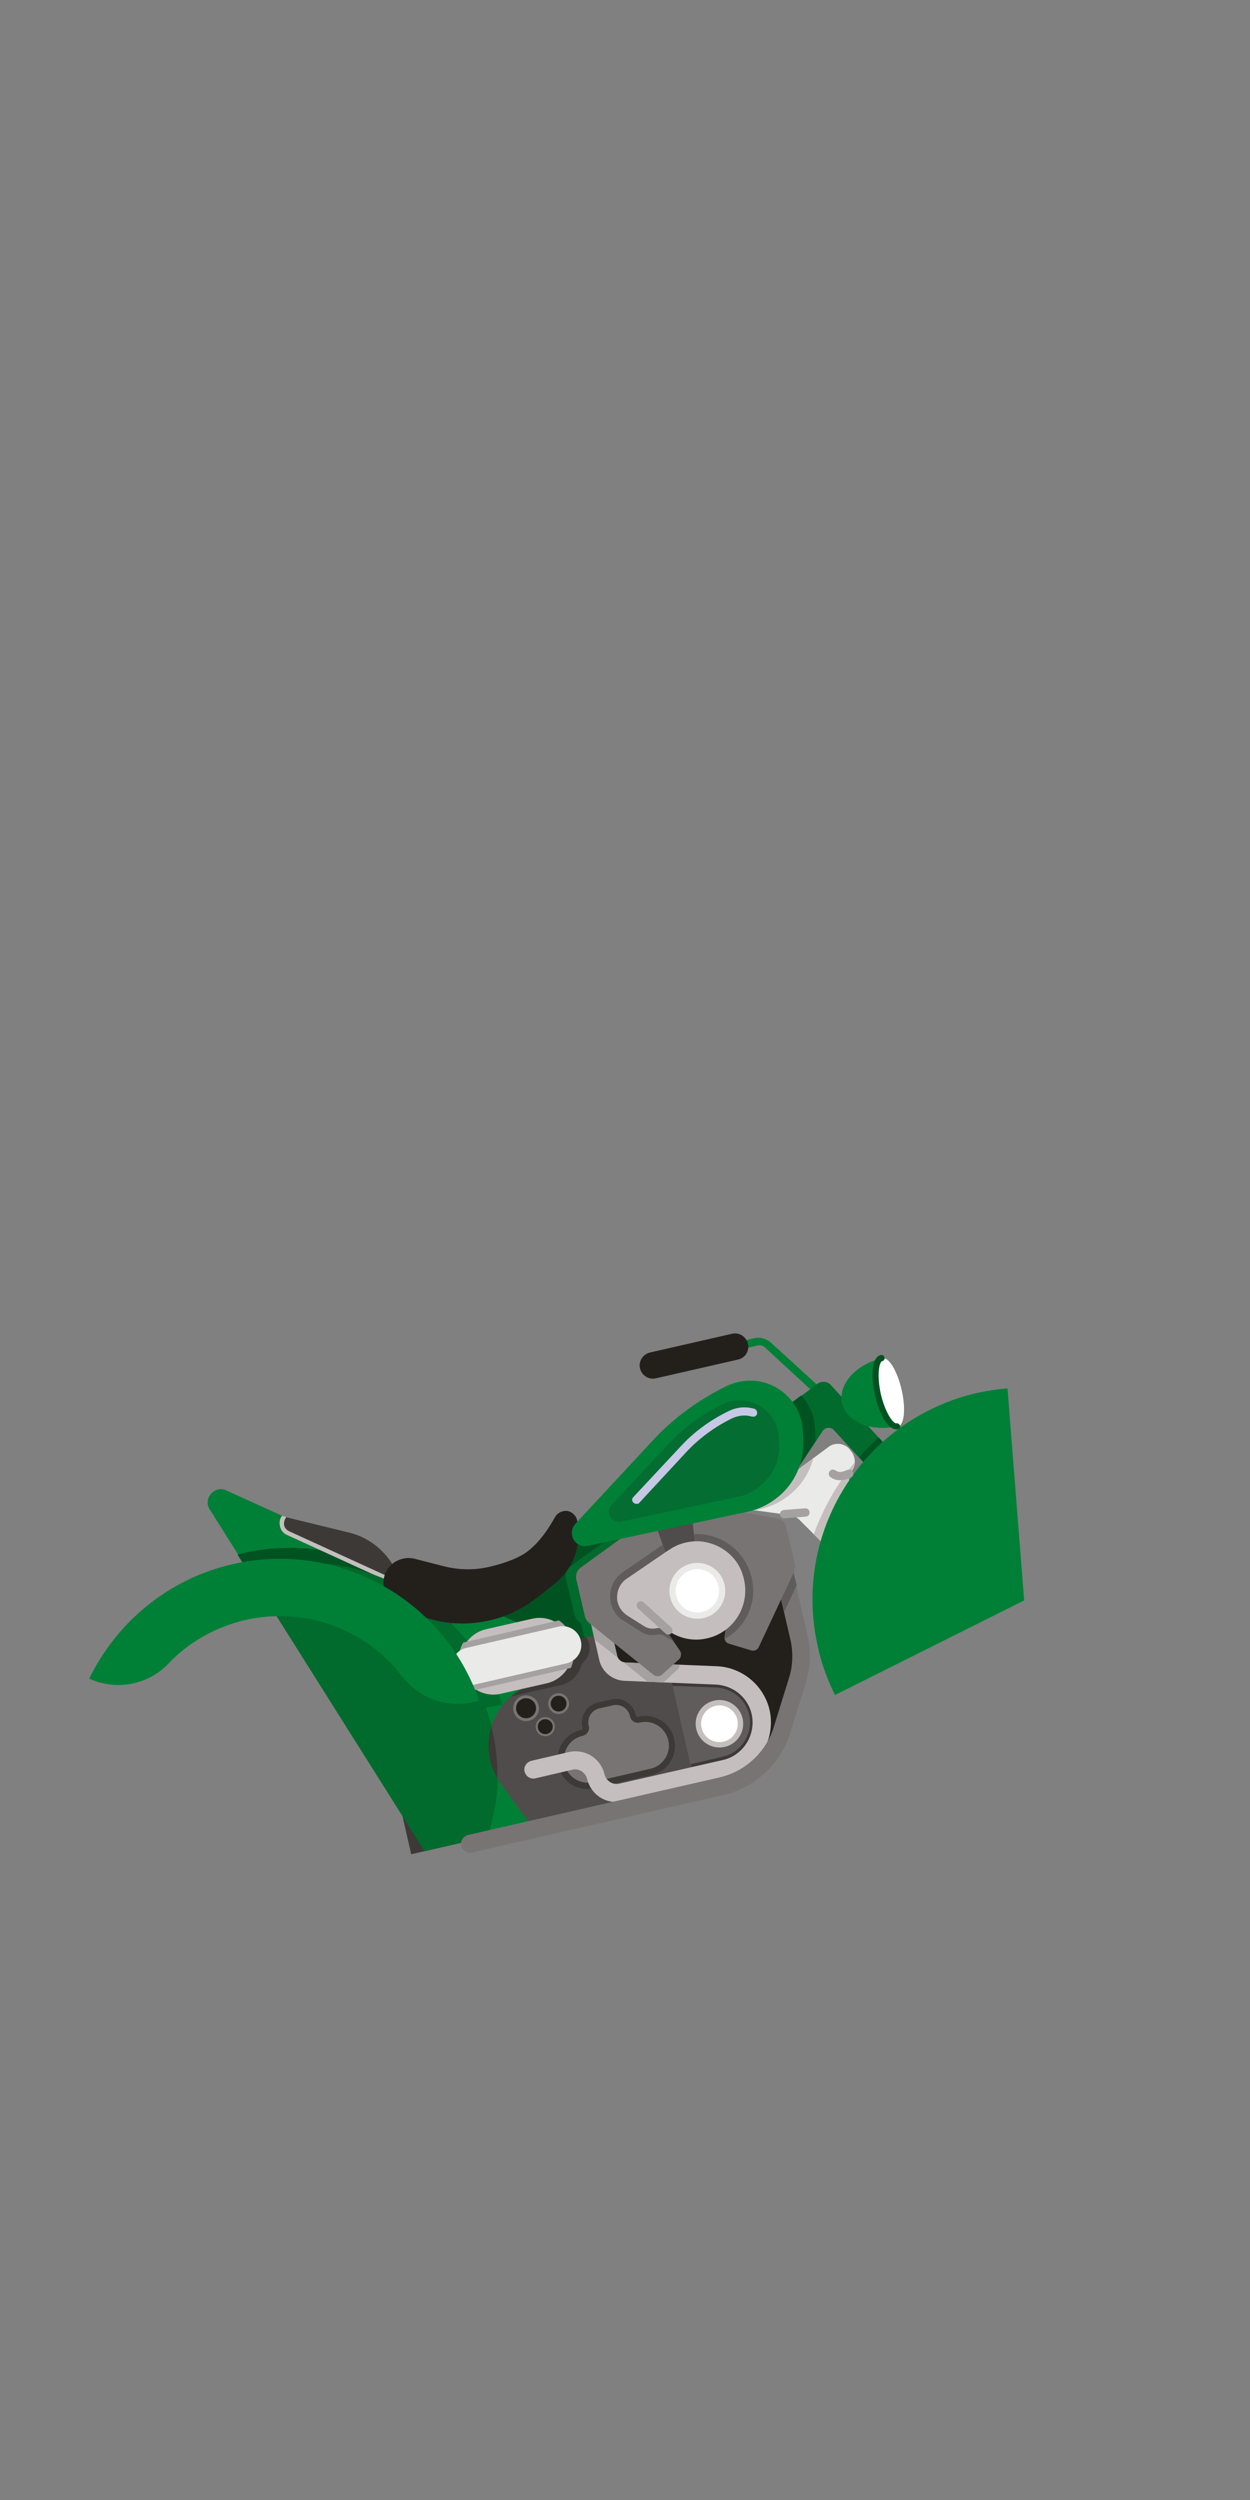 <?xml version="1.0" encoding="utf-8"?>
<!-- Generator: Adobe Illustrator 21.1.0, SVG Export Plug-In . SVG Version: 6.00 Build 0)  -->
<svg version="1.1" id="Layer_2" xmlns="http://www.w3.org/2000/svg" xmlns:xlink="http://www.w3.org/1999/xlink" x="0px" y="0px"
	 viewBox="0 0 300 600" style="enable-background:new 0 0 300 600;" xml:space="preserve">
<rect x="0" y="0" width="300" height="600" fill="#808080" stroke="none"/>
<style type="text/css">
	.st0{fill:#2A2E6E;}
	.st1{fill:#008037;}
	.st2{fill:#006B2C;}
	.st3{fill:#EAEAE9;}
	.st4{fill:#005321;}
	.st5{fill:#C4BFBE;}
	.st6{fill:#504C4B;}
	.st7{fill:#3C3937;}
	.st8{fill:none;stroke:#787473;stroke-miterlimit:10;}
	.st9{fill:#23201C;}
	.st10{fill:#5F5C5B;}
	.st11{fill:#787473;}
	.st12{fill:#A4A1A0;}
	.st13{fill:#FFFFFF;}
	.st14{fill:#036D32;}
	.st15{fill:none;stroke:#A4A1A0;stroke-width:2;stroke-linecap:round;stroke-linejoin:round;stroke-miterlimit:10;}
	.st16{fill:#C6C8E5;}
</style>
<g>
	<path class="st0" d="M175.2,322.5l0.4,1.8l6.2-1.4c0,0,0,0,0.1,0c0-0.3,0-0.6-0.1-0.9c-0.1-0.3-0.2-0.6-0.3-0.8
		c-0.2,0-0.4,0-0.5,0.1L175.2,322.5z"/>
	<g>
		<path class="st1" d="M197.7,336.4l-14.1-13c-0.5-0.5-1.2-0.6-1.8-0.5l-6.2,1.4l-0.4-1.8l5.7-1.3c1.5-0.4,3.2,0.1,4.3,1.2L199,335
			L197.7,336.4z"/>
	</g>
	<path class="st2" d="M229.5,365.5l-30.1-33.1c-0.8-0.9-2.2-1-3.2-0.3l-14.5,10.9l7.7,12.6l8-12.1c0.6-1,2-1.1,2.8-0.2l24.2,26.4
		L229.5,365.5z"/>
	<path class="st3" d="M187.6,355.6l-7.8,6.7l9.6,1.3c0.9,0.1,1.8,0.5,2.5,1.2l5.9,5.9l5-1.2l1-15.8l0,0c1.7-1.4,1.8-4,0.3-5.6
		l-0.2-0.3c-1.3-1.5-3.6-1.7-5.1-0.5L187.6,355.6z"/>
	<path class="st4" d="M189.4,355.5l6.3-9.6c0-0.3,0-0.6,0-0.8l-0.1-2.1c-0.1-3.1-1.3-5.9-3.3-8.1l-10.7,8L189.4,355.5z"/>
	<path class="st5" d="M195.2,350l-7.6,5.6l-7.8,6.7l1.4,0.2l1.2-0.3c2.7-0.6,5.1-1.8,7.2-3.5C192.4,356.4,194.3,353.4,195.2,350z"/>
	<path class="st4" d="M215.5,350.1l-4.6-5.1c-1.6,1.5-3.2,3-4.7,4.7l4.6,5.1C212.3,353.1,213.9,351.6,215.5,350.1z"/>
	<path class="st5" d="M195.3,368.2l2.4,2.4l4.3-1c0.3-0.7,0.6-1.4,0.8-2.1l0.9-13.8c0.8-0.7,1.3-1.7,1.4-2.7
		C200.9,356.1,197.6,362,195.3,368.2z"/>
	<path class="st1" d="M241.8,333.2c-2.4,0.2-4.9,0.6-7.3,1.1c-27.4,6.3-44.5,33.6-38.2,61c0.9,4.1,2.3,7.9,4.1,11.5l45.4-22.7
		L241.8,333.2z"/>
	<path class="st6" d="M179.6,426.4L98.7,445l-12-52.4l86.9-36.5c0,0,19,29.4,19.7,41.6C194,409.8,179.6,426.4,179.6,426.4z"/>
	<path class="st7" d="M137.6,391.1c-1.5-1.8-3.9-2.8-6.4-2.2l-14.1,3.2c-2.4,0.6-4.2,2.5-4.8,4.8c-1.5,1-2.4,2.9-1.9,4.8
		c0.4,1.8,1.9,3.1,3.6,3.4c1.5,2,4,3.1,6.6,2.5l14.1-3.2c2.6-0.6,4.4-2.7,4.9-5.1c1.4-1,2.2-2.9,1.8-4.7
		C141,392.7,139.5,391.4,137.6,391.1z"/>
	<path class="st7" d="M98.7,445l18.2-4.2c2.7-7.9,3.3-16.6,1.3-25.3c-0.5-2-1-3.9-1.7-5.8c0.8-0.1,1.7-0.2,2.5-0.4l1.5-0.3
		c-3.3-9.6-9.4-17.7-17-23.5l-16.8,7.1L98.7,445z"/>
	<polygon class="st4" points="157.2,389.1 109.8,399.9 106.3,384.3 128.7,379.2 151.3,358.2 153.6,373.5 	"/>
	<path class="st2" d="M156.2,389.3l-4.6-6.7l3-4.6l-1-4.5l-1.1-7l-2.5-0.1l-13.1,9.5c-0.9,0.6-1.3,1.7-1.1,2.8l2,8.6
		c0.2,0.8,0.6,1.5,1.2,2l0.5,0.4l0.8,3.3L156.2,389.3z"/>
	<path class="st1" d="M54.3,357.7l78.6,35.7l-1,10.1h0c-12.3,0.6-18.9,14.6-11.7,24.6l7.4,10.2l-25.7,5.9l-51.6-82
		C48.7,359.6,51.5,356.4,54.3,357.7z"/>
	<path class="st4" d="M115.9,405.8l1.5-0.3c-8.4-24.1-33.8-38.6-59.3-32.7c-0.4,0.1-0.7,0.2-1.1,0.3l7.8,12.5
		c13.3-1.7,26.1,4,33.9,14.1C102.9,404.8,109.5,407.3,115.9,405.8z"/>
	<path class="st7" d="M68.1,364L68.1,364c-1,1.3-0.5,3.3,1,4l27.1,12.4l0,0c-1.4-6.2-6.3-11.1-12.5-12.6L68.1,364z"/>
	<line class="st8" x1="68.1" y1="364" x2="68.1" y2="364"/>
	<line class="st8" x1="96.3" y1="380.3" x2="96.3" y2="380.3"/>
	<g>
		<path class="st5" d="M96,380.8l-27.1-12.4c-0.9-0.4-1.5-1.1-1.7-2.1c-0.2-0.9-0.1-1.8,0.5-2.5l1,0.3l-0.1,0.2
			c-0.4,0.5-0.5,1.2-0.4,1.8s0.6,1.1,1.2,1.4l27.1,12.4L96,380.8z"/>
	</g>
	<path class="st2" d="M61.3,376.3c-0.6,0.1-1.2,0.3-1.9,0.5l42.5,67.5l15.1-3.5c1.5-4.4,2.3-9,2.5-13.7c-2.5-4.1-2.8-8.8-1.5-12.8
		c-0.4-1.5-0.9-3-1.4-4.5c0.8-0.1,1.7-0.2,2.5-0.4l1.5-0.3C112.2,384.9,86.8,370.4,61.3,376.3z"/>
	<path class="st7" d="M153.2,412c-0.3,0.1-0.6-0.1-0.6-0.4c-0.6-2.7-3.3-4.4-6-3.7l-3.1,0.7c-2.7,0.6-4.4,3.3-3.7,6
		c0.1,0.3-0.1,0.6-0.4,0.6c-3.9,0.9-6.3,4.7-5.4,8.6c0.9,3.9,4.7,6.3,8.6,5.4l13.8-3.2c3.9-0.9,6.3-4.7,5.4-8.6
		C161,413.5,157.1,411.1,153.2,412z M155.8,423l-13.8,3.2c-2.3,0.5-4.5-0.9-5-3.1c-0.5-2.3,0.9-4.5,3.1-5c1.9-0.4,3.1-2.3,2.6-4.2
		c-0.2-1.1,0.4-2.2,1.5-2.4l3.1-0.7c1.1-0.2,2.2,0.4,2.4,1.5c0.4,1.9,2.3,3.1,4.2,2.6c2.3-0.5,4.5,0.9,5,3.1S158,422.5,155.8,423z"
		/>
	<polygon class="st9" points="143.9,388.4 146.6,400.4 150.5,401.9 177.4,402.6 181.3,408.3 182.7,422.5 188.5,414.1 192.3,395.2 
		187.6,376.9 	"/>
	<polygon class="st10" points="160.7,401.5 166.3,426.1 179.3,423.2 184,413.9 179.4,404.8 169.6,400.7 	"/>
	<path class="st7" d="M184,413.9l-4.6-9.1l-9.8-4.1l-8.9,0.8l0.7,3.1l10.5,0.4c3.8,0.2,7,2.8,7.9,6.5c1,4.5-1.8,9.1-6.3,10.1
		l-7.7,1.8l0.6,2.7l12.9-3L184,413.9z"/>
	<path class="st11" d="M151.2,411.9L151.2,411.9c-0.4-1.9-2.3-3.1-4.2-2.6l-3.1,0.7c-1.9,0.4-3.1,2.3-2.6,4.2l0,0
		c0.3,1.1-0.4,2.2-1.5,2.4v0c-3.1,0.7-5,3.8-4.3,6.8h0c0.7,3.1,3.8,5,6.8,4.3l13.8-3.2c3.1-0.7,5-3.8,4.3-6.8l0,0
		c-0.7-3.1-3.8-5-6.8-4.3v0C152.5,413.7,151.4,413,151.2,411.9z"/>
	<g>
		<path class="st5" d="M174.5,426.6l-25,5.7c-3.9,0.9-7.7-1.5-8.6-5.4c-0.4-1.5-1.9-2.5-3.4-2.2l-9,2.1c-1.2,0.3-2.3-0.5-2.6-1.6
			c-0.3-1.2,0.5-2.3,1.6-2.6l9-2.1c3.9-0.9,7.7,1.5,8.6,5.4c0.4,1.5,1.9,2.5,3.4,2.2l25-5.7c4.9-1.1,8-6.1,6.9-11
			c-0.9-4-4.4-6.9-8.6-7.1l-21.9-0.9c-2.9-0.1-5.5-2.2-6.1-5.1l-2.7-11.9c-0.3-1.2,2.1,4.9,3.3,4.6s2.3,0.5,2.6,1.6l1.1,4.7
			c0.2,1,1.1,1.7,2.1,1.7l21.9,0.9c6.1,0.3,11.2,4.6,12.6,10.5C186.3,417.7,181.8,425,174.5,426.6z"/>
	</g>
	<g>
		<path class="st12" d="M149.6,398.9l5.8,4.7l3.8,0.2l3.4-3.1c0.3-0.3,0.5-0.7,0.5-1.1l-12.9-0.6C150,399,149.8,399,149.6,398.9z"/>
	</g>
	<path class="st12" d="M148.3,397.9c-0.1-0.2-0.2-0.4-0.2-0.6l-1.1-4.7c-0.3-1.2-1.4-1.9-2.6-1.6c-1.2,0.3-3.6-5.8-3.3-4.6l1.6,7.1
		L148.3,397.9z"/>
	<path class="st11" d="M157.7,366.9l2.4,6.8l-6,9.2l9.1,13.3c0.4,0.6,0.3,1.5-0.2,2l-4.1,3.7c-0.6,0.5-1.4,0.5-2,0.1l-15.4-12.4
		c-0.6-0.5-1.1-1.2-1.2-2l-2-8.6c-0.2-1.1,0.2-2.2,1.1-2.8l13.1-9.5L157.7,366.9z"/>
	<path class="st9" d="M92.2,381.2L92.2,381.2c0.5,2.2,2,4,4.1,4.8l4.4,1.7c5.3,2.1,11.2,2.5,16.8,1.2h0c4.1-0.9,7.9-2.8,11.3-5.4
		l4.3-3.4c4.6-3.6,6.7-9.6,5.4-15.3h0c-0.4-1.5-1.9-2.5-3.4-2.1l0,0c-0.8,0.2-1.5,0.7-1.9,1.4c-1.1,2-3.6,6.2-7.1,8.6
		c-2.2,1.5-5.5,2.6-8.5,3.3c-3.7,0.9-7.5,0.8-11.1-0.1l-7-1.8c-1.6-0.4-3.2-0.1-4.6,0.7h0C92.7,376.1,91.6,378.7,92.2,381.2z"/>
	<g>
		
			<ellipse transform="matrix(0.975 -0.224 0.224 0.975 -88.168 49.081)" class="st5" cx="172.5" cy="413.6" rx="5.7" ry="5.7"/>
		
			<ellipse transform="matrix(0.975 -0.224 0.224 0.975 -88.168 49.081)" class="st13" cx="172.5" cy="413.6" rx="4.4" ry="4.4"/>
	</g>
	<path class="st5" d="M131.2,404l-11,2.5c-4.3,1-8.5-1.7-9.5-6l0,0c-1-4.3,1.7-8.5,6-9.5l11-2.5c4.3-1,8.5,1.7,9.5,6v0
		C138.2,398.7,135.5,403,131.2,404z"/>
	<path class="st12" d="M136.7,392.3c0-0.1-0.1-0.2-0.1-0.3c0-0.1-0.1-0.2-0.1-0.3c-0.1-0.1-0.1-0.3-0.2-0.4c0,0,0-0.1-0.1-0.1
		c-0.1-0.2-0.2-0.3-0.3-0.5c0,0,0,0,0-0.1c-0.1-0.2-0.2-0.3-0.4-0.5c0,0,0,0,0,0c-0.4-0.5-0.9-0.9-1.4-1.2l-22.9,5.3
		c-0.9,1.4-1.2,3.1-0.8,4.8l0.7,3c0.4,1.6,1.3,2.9,2.5,3.7l23.4-5.4l0,0c0.1-0.2,0.2-0.3,0.2-0.5c0,0,0,0,0-0.1
		c0.1-0.1,0.1-0.3,0.2-0.4c0,0,0-0.1,0-0.1c0-0.1,0.1-0.3,0.1-0.4c0-0.1,0-0.1,0-0.2c0-0.1,0.1-0.3,0.1-0.4c0-0.1,0-0.1,0-0.2
		c0-0.1,0-0.2,0-0.4c0-0.1,0-0.2,0-0.3c0-0.1,0-0.2,0-0.3c0-0.1,0-0.2,0-0.4c0-0.1,0-0.2,0-0.2c0-0.2-0.1-0.4-0.1-0.6l-0.7-3
		C136.8,392.7,136.7,392.5,136.7,392.3z"/>
	<path class="st3" d="M136,399.2l-22.1,5.1c-2.4,0.6-4.9-1-5.4-3.4l0,0c-0.6-2.4,1-4.9,3.4-5.4l22.1-5.1c2.4-0.6,4.9,1,5.4,3.4l0,0
		C140,396.2,138.4,398.6,136,399.2z"/>
	<g>
		<path class="st1" d="M215.4,342.3c-6.3,1.4-12.2-1-13.3-5.5c-1-4.5,3.2-9.3,9.5-10.8L215.4,342.3z"/>
		
			<ellipse transform="matrix(0.975 -0.224 0.224 0.975 -69.346 56.236)" class="st13" cx="213.5" cy="334.1" rx="2.8" ry="8.4"/>
		<g>
			<path class="st4" d="M215.5,343c-2.3,0.5-4.5-3.7-5.5-8.1s-0.9-9.2,1.4-9.7c0.4-0.1,0.8,0.2,0.9,0.6c0.1,0.4-0.2,0.8-0.6,0.9
				c-0.7,0.2-1.3,3.3-0.3,7.9c1.1,4.6,3,7.1,3.7,7c0.4-0.1,0.8,0.2,0.9,0.6C216.2,342.5,215.9,342.9,215.5,343z"/>
		</g>
	</g>
	<g>
		<path class="st11" d="M173.6,430.8l-60.3,13.8c-1.2,0.3-2.3-0.5-2.6-1.6s0.5-2.3,1.6-2.6l60.3-13.8c6.2-1.4,11.2-6,13.1-12.1
			l3.6-11.6c1-3,1.1-6.3,0.4-9.4l-3-12.9c-0.3-1.2,0.5-2.3,1.6-2.6s0.6-7.2,0.8-6.1l4.7,20.6c0.9,3.9,0.7,7.9-0.5,11.7l-3.6,11.6
			C187.4,423.3,181.2,429.1,173.6,430.8z"/>
	</g>
	<path class="st10" d="M189.2,372c-0.3-1.2,0.3,5.8-0.8,6.1c-1.2,0.3-1.9,1.4-1.6,2.6l1.4,6.1l3-6.3L189.2,372z"/>
	<path class="st11" d="M166.1,364.1l0.8,7.1l9.4,5.7l-2.4,15.9c-0.1,0.8,0.3,1.5,1.1,1.7l5.3,1.6c0.7,0.2,1.5-0.1,1.8-0.8l8.4-17.9
		c0.3-0.7,0.4-1.5,0.2-2.3l-2-8.6c-0.2-1.1-1.1-1.9-2.2-2.1l-16-2.8L166.1,364.1z"/>
	<path class="st11" d="M176,386.7c-1.4,2.4-3.7,4.2-6.5,4.8c-2.8,0.6-5.7,0.1-8-1.6c-1.2-0.9-2.8-1.2-4.3-0.8c-0.5,0.1-1,0-1.5-0.3
		l-4.1-2.6c-0.8-0.5-1.3-1.3-1.5-2.2c-0.3-1.4,0.2-2.9,1.4-3.7l9.8-6.7c0,0,0,0,0.1,0c0.1-0.1,0.2-0.2,0.3-0.2l0.3-0.2
		c0,0,0.1,0,0.1,0c1.5-0.9,3.2-1.5,5-1.5c4.5-0.1,8.5,2.8,9.8,7C177.7,381.4,177.4,384.2,176,386.7z"/>
	<path class="st10" d="M158.2,388.9c-0.4,0-0.7,0.1-1.1,0.1c-0.5,0.1-1,0-1.5-0.3l-4.1-2.6c-0.8-0.5-1.3-1.3-1.5-2.2
		c-0.3-1.4,0.2-2.9,1.4-3.7l7.7-5.2l1-1.5l-1-2.8l-9.6,6.6c-2.4,1.6-3.5,4.5-2.9,7.4c0.4,1.8,1.5,3.4,3.1,4.3l4.1,2.6
		c1.2,0.8,2.7,1,4.1,0.7c0.5-0.1,1.1,0,1.5,0.3c0.7,0.5,1.5,0.9,2.3,1.3L158.2,388.9z"/>
	<path class="st10" d="M179,388.4c1.9-3.3,2.3-7.2,1.1-10.8c-1.8-5.7-7.2-9.6-13.2-9.4c-0.1,0-0.2,0-0.3,0l0.4,3l0.8,0.5
		c3.4,0.2,6.6,2.1,8.2,5l0.4,0.2l-0.1,0.4c0.2,0.4,0.4,0.9,0.5,1.3c0.9,2.7,0.6,5.6-0.8,8c-0.4,0.7-0.8,1.3-1.4,1.8l-0.6,4.3
		c0,0.2,0,0.4,0,0.6C176,392.2,177.8,390.5,179,388.4z"/>
	<g>
		<path class="st5" d="M166.9,369.9c-2.2,0.1-4.2,0.7-5.9,1.8l0,0l-0.3,0.2c-0.2,0.1-0.3,0.2-0.5,0.3l-9.8,6.7
			c-1.8,1.2-2.6,3.4-2.2,5.5h0c0.3,1.3,1.1,2.5,2.3,3.3l4.1,2.6c0.8,0.5,1.8,0.7,2.8,0.5l0,0c1-0.2,2.1,0,2.9,0.5
			c2.6,1.9,6,2.7,9.4,1.9c6.7-1.5,10.7-8.4,8.6-15.1C176.9,373.2,172.1,369.8,166.9,369.9z"/>
		
			<ellipse transform="matrix(0.975 -0.224 0.224 0.975 -81.162 47.094)" class="st3" cx="167.2" cy="381.7" rx="6.7" ry="6.7"/>
		
			<ellipse transform="matrix(0.975 -0.224 0.224 0.975 -81.162 47.094)" class="st13" cx="167.2" cy="381.7" rx="5.2" ry="5.2"/>
	</g>
	<path class="st1" d="M137.3,368.6L137.3,368.6c0.4,1.7,2.1,2.8,3.8,2.4l38.4-8.2c2.7-0.6,5.1-1.8,7.2-3.5v0
		c4.1-3.3,6.3-8.4,6.1-13.6l-0.1-2.1c-0.2-5.6-4-10.3-9.3-11.8h0c-3-0.8-6.1-0.5-8.9,0.8h0c-6.8,3.3-13,7.8-18.1,13.4l-18.3,19.7
		C137.4,366.5,137.1,367.6,137.3,368.6z"/>
	<path class="st14" d="M146.2,363.4L146.2,363.4c0.3,1.2,1.5,2,2.8,1.8l28.2-6c2-0.4,3.8-1.3,5.3-2.6h0c3-2.5,4.7-6.2,4.5-10
		l-0.1-1.5c-0.1-4.1-2.9-7.6-6.9-8.7h0c-2.2-0.6-4.5-0.4-6.5,0.6h0c-5,2.4-9.5,5.7-13.3,9.8l-13.5,14.5
		C146.2,361.9,146,362.7,146.2,363.4z"/>
	<line class="st15" x1="153.8" y1="385.3" x2="160.4" y2="391.3"/>
	<g>
		
			<ellipse transform="matrix(0.899 -0.437 0.437 0.899 -165.268 99.687)" class="st11" cx="134.1" cy="409.1" rx="2.5" ry="2.5"/>
		
			<ellipse transform="matrix(0.899 -0.437 0.437 0.899 -165.268 99.687)" class="st9" cx="134.1" cy="409.1" rx="1.9" ry="1.9"/>
	</g>
	<line class="st15" x1="193.3" y1="363" x2="188.2" y2="363.4"/>
	<path class="st15" d="M199.9,353.7L199.9,353.7c0.8,0.6,1.8,0.7,2.8,0.4l1.1-0.4"/>
	<path class="st16" d="M181,338.1c-2.1-0.6-4.2-0.4-6.2,0.6c0,0,0,0,0,0c-4.3,2.1-8.2,4.9-11.5,8.5L152,359.3
		c-0.4,0.4-0.4,1,0.1,1.4c0.3,0.2,0.6,0.3,0.9,0.2c0.2,0,0.4-0.1,0.5-0.3l11.3-12.2c3.1-3.3,6.8-6,10.9-8l0,0
		c1.5-0.7,3.2-0.9,4.8-0.4c0.2,0,0.3,0,0.5,0c0.3-0.1,0.6-0.3,0.7-0.7C181.8,338.8,181.5,338.2,181,338.1z"/>
	<g>
		<path class="st1" d="M55.8,375.4c-15.6,3.6-27.9,14.1-34.4,27.5l0.3,0.1c6.4,2.8,13.9,1.3,18.7-3.7c4.8-5.1,11.2-8.8,18.5-10.5
			c14.6-3.3,29.1,2.4,37.6,13.5c4,5.2,10.6,7.7,17,6.2l1.5-0.3C106.7,384,81.3,369.6,55.8,375.4z"/>
	</g>
	<g>
		
			<ellipse transform="matrix(0.899 -0.437 0.437 0.899 -166.547 96.401)" class="st11" cx="126.3" cy="410.2" rx="3.1" ry="3.1"/>
		
			<ellipse transform="matrix(0.899 -0.437 0.437 0.899 -166.547 96.401)" class="st9" cx="126.3" cy="410.2" rx="2.4" ry="2.4"/>
	</g>
	<g>
		
			<ellipse transform="matrix(0.899 -0.437 0.437 0.899 -167.996 98.878)" class="st11" cx="130.9" cy="414.6" rx="2.3" ry="2.3"/>
		
			<ellipse transform="matrix(0.899 -0.437 0.437 0.899 -167.996 98.878)" class="st9" cx="130.9" cy="414.6" rx="1.8" ry="1.8"/>
	</g>
	<path class="st9" d="M177.1,326.3l-19.7,4.5c-1.7,0.4-3.4-0.7-3.8-2.4l0,0c-0.4-1.7,0.7-3.4,2.4-3.8l19.7-4.5
		c1.7-0.4,3.4,0.7,3.8,2.4h0C179.9,324.2,178.9,325.9,177.1,326.3z"/>
</g>
</svg>
